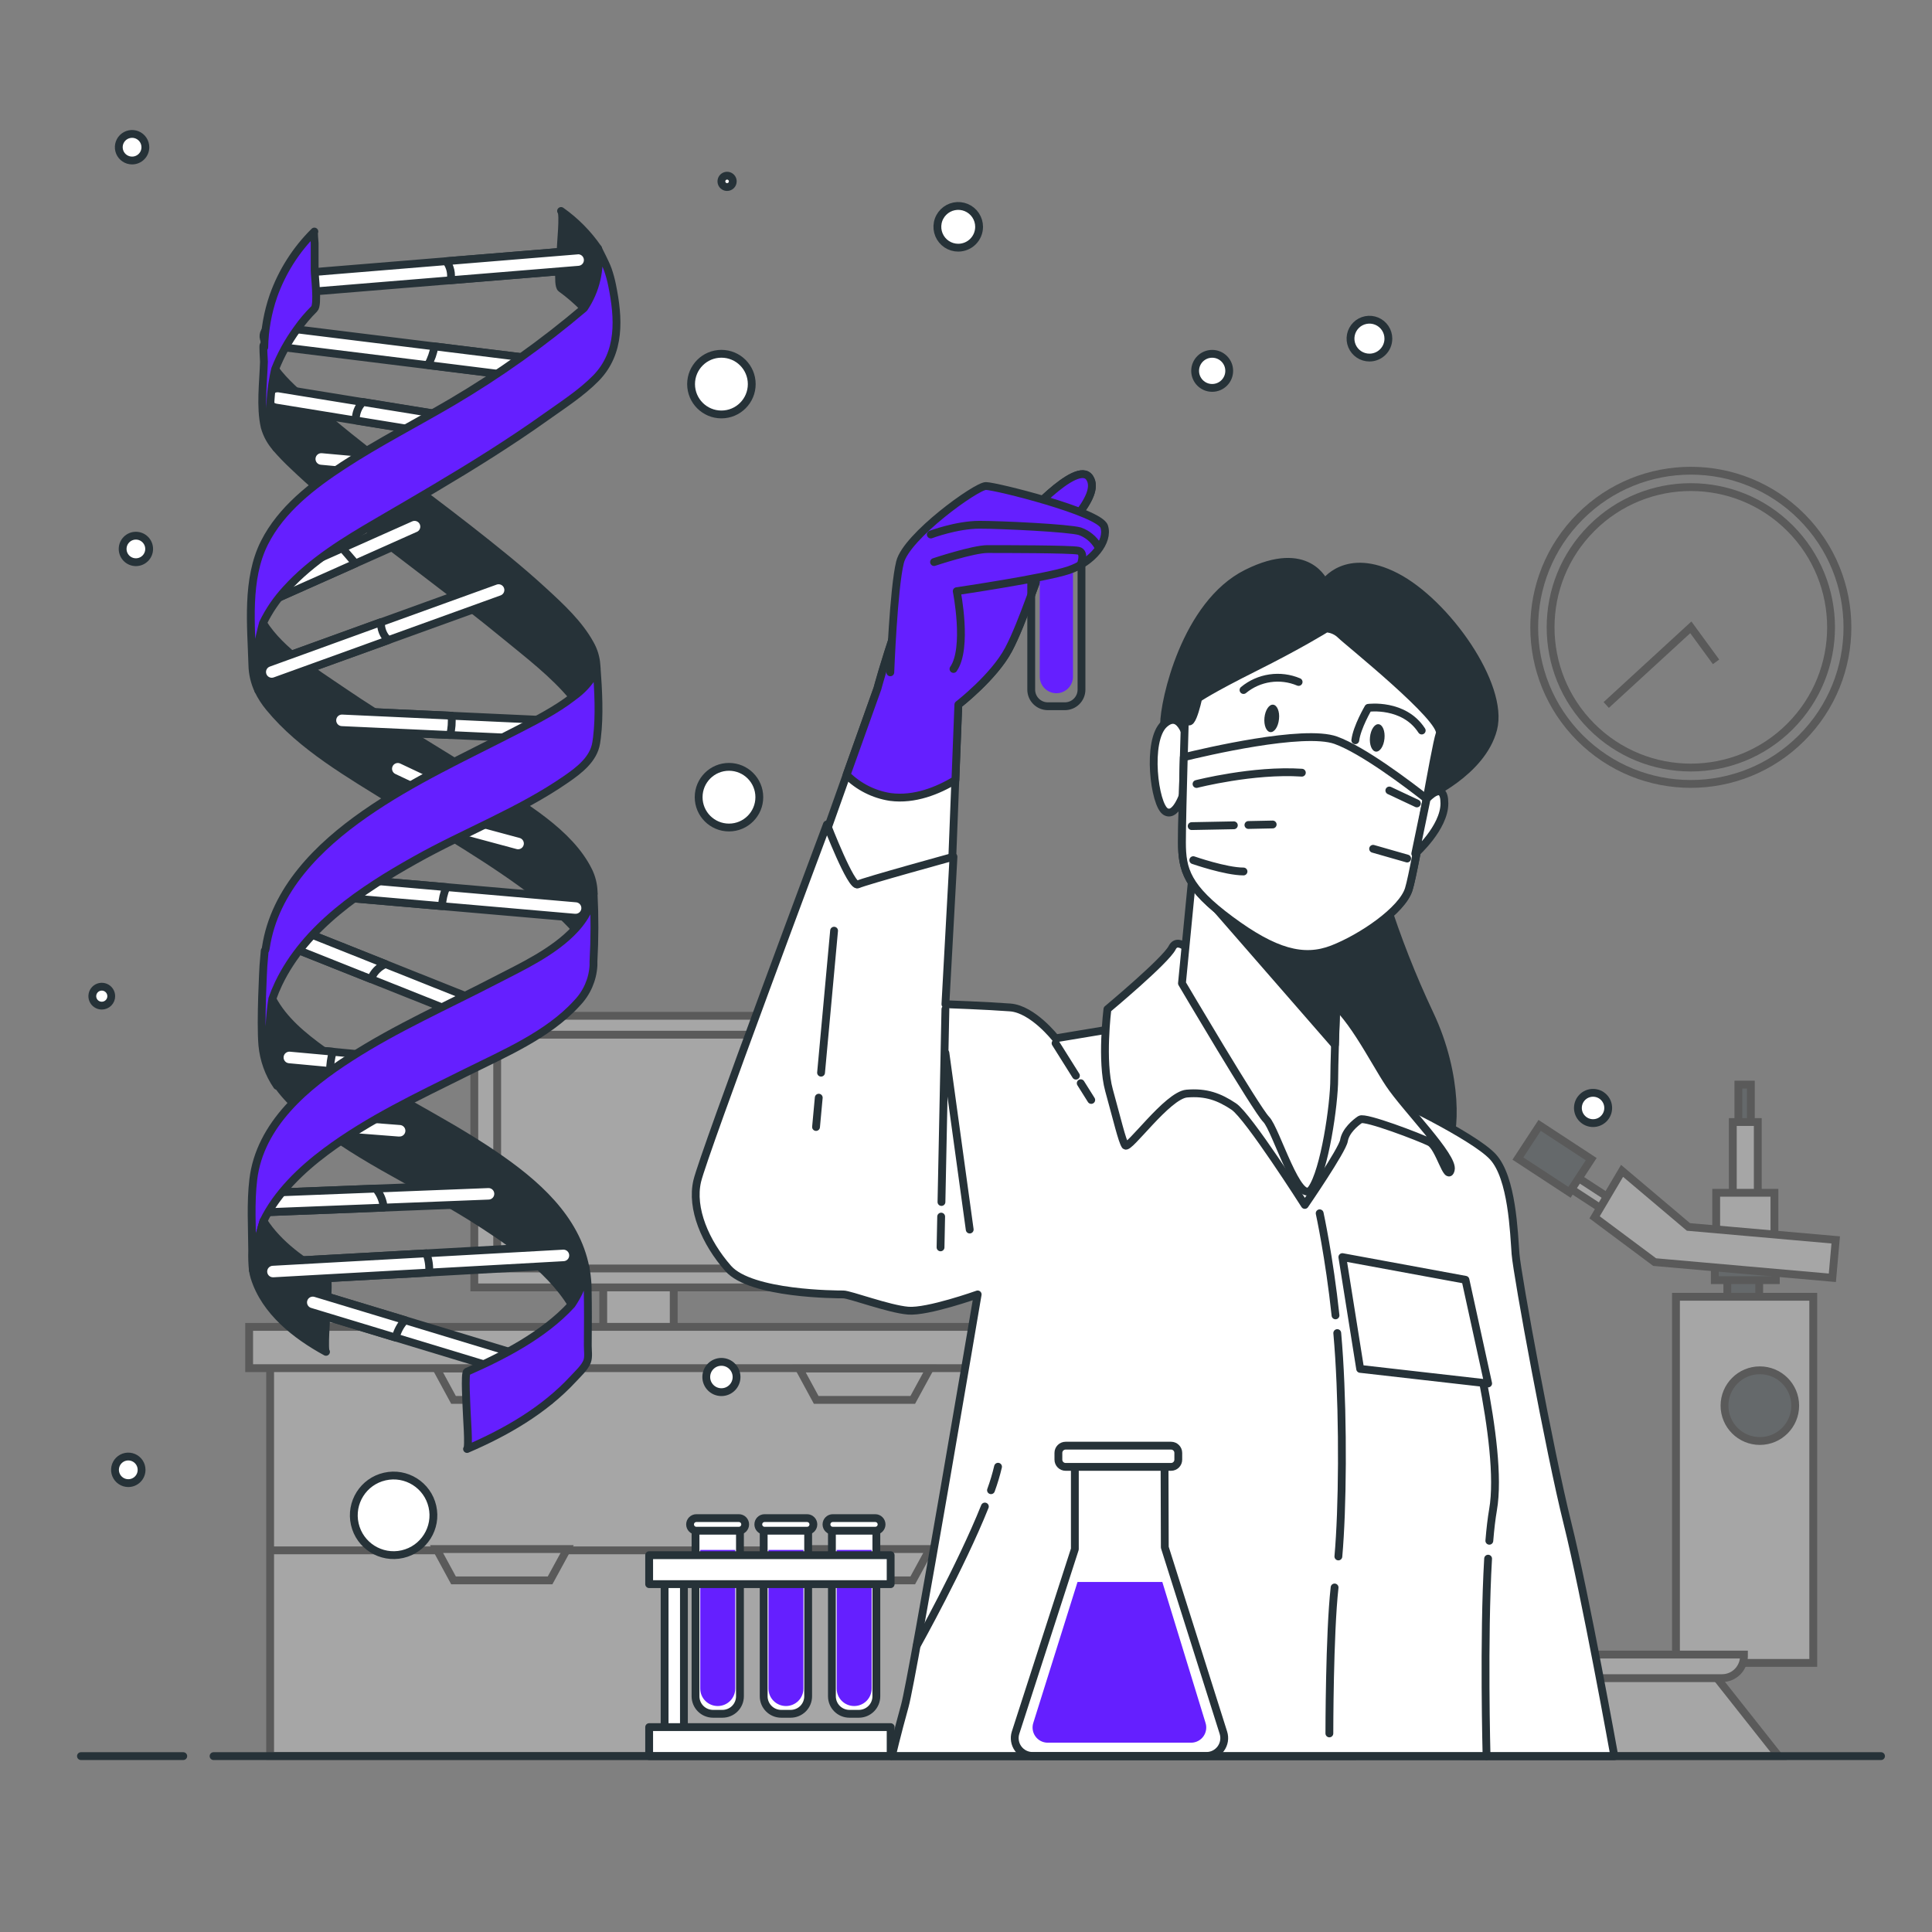 <svg width="247" height="247" viewBox="0 0 247 247" fill="none" xmlns="http://www.w3.org/2000/svg">
<rect x="0" y="0" width="247" height="247" fill="#808080" stroke="none"/>
<g opacity="0.3">
<path d="M230.324 94.359C238.143 86.54 238.143 73.863 230.324 66.044C222.505 58.225 209.828 58.225 202.009 66.044C194.19 73.863 194.19 86.54 202.009 94.359C209.828 102.178 222.505 102.178 230.324 94.359Z" stroke="black" stroke-miterlimit="10"/>
<path d="M228.843 92.878C235.844 85.877 235.844 74.526 228.843 67.525C221.842 60.524 210.491 60.524 203.49 67.525C196.489 74.526 196.489 85.877 203.49 92.878C210.491 99.879 221.842 99.879 228.843 92.878Z" stroke="black" stroke-miterlimit="10"/>
<path d="M219.39 84.613L216.165 80.201L205.351 90.131" stroke="black" stroke-miterlimit="10"/>
</g>
<g opacity="0.3">
<path d="M86.134 143.27H77.123V170.741H86.134V143.27Z" fill="white" stroke="black" stroke-miterlimit="10"/>
<path d="M102.614 129.867H60.639V164.59H102.614V129.867Z" fill="white" stroke="black" stroke-miterlimit="10"/>
<path d="M99.694 132.283H63.563V162.17H99.694V132.283Z" fill="white" stroke="black" stroke-miterlimit="10"/>
<path d="M172.895 169.639H34.535V224.497H172.895V169.639Z" fill="white" stroke="black" stroke-miterlimit="10"/>
<path d="M34.491 198.207H172.278" stroke="black" stroke-miterlimit="10"/>
<path d="M172.89 169.639H129.863V224.497H172.89V169.639Z" fill="white" stroke="black" stroke-miterlimit="10"/>
<path d="M175.573 169.639H31.853V174.915H175.573V169.639Z" fill="white" stroke="black" stroke-miterlimit="10"/>
<path d="M102.174 174.965L104.348 178.971H116.693L118.876 174.965H102.174Z" fill="white" stroke="black" stroke-miterlimit="10"/>
<path d="M102.174 198.039L104.348 202.045H116.693L118.876 198.039H102.174Z" fill="white" stroke="black" stroke-miterlimit="10"/>
<path d="M55.807 174.965L57.981 178.971H70.326L72.509 174.965H55.807Z" fill="white" stroke="black" stroke-miterlimit="10"/>
<path d="M55.807 198.039L57.981 202.045H70.326L72.509 198.039H55.807Z" fill="white" stroke="black" stroke-miterlimit="10"/>
</g>
<g opacity="0.3">
<path d="M220.833 167.209H224.908V162.6H220.833V167.209Z" fill="#263238" stroke="black" stroke-miterlimit="10"/>
<path d="M219.232 163.662H227.033V160.827H219.232V163.662Z" fill="#263238" stroke="black" stroke-miterlimit="10"/>
<path d="M214.268 212.598H231.819V165.791H214.268V212.598Z" fill="white" stroke="black" stroke-miterlimit="10"/>
<path d="M224.992 184.228C227.489 184.228 229.512 182.204 229.512 179.708C229.512 177.211 227.489 175.188 224.992 175.188C222.496 175.188 220.472 177.211 220.472 179.708C220.472 182.204 222.496 184.228 224.992 184.228Z" fill="#263238" stroke="black" stroke-miterlimit="10"/>
<path d="M188.135 224.512L196.182 214.41H219.41L227.398 224.512H188.135Z" fill="white" stroke="black" stroke-miterlimit="10"/>
<path d="M220.161 214.545H188.347C187.605 214.545 186.892 214.25 186.367 213.725C185.842 213.199 185.546 212.487 185.546 211.744V211.532H222.957V211.744C222.957 212.486 222.663 213.198 222.138 213.723C221.614 214.248 220.903 214.544 220.161 214.545Z" fill="white" stroke="black" stroke-miterlimit="10"/>
<path d="M199.729 151.268L206.777 155.861L207.697 154.45L200.649 149.857L199.729 151.268Z" fill="white" stroke="black" stroke-miterlimit="10"/>
<path d="M194.06 148.116L200.653 152.434L203.43 148.193L196.837 143.875L194.06 148.116Z" fill="#263238" stroke="black" stroke-width="1.004" stroke-miterlimit="10"/>
<path d="M222.246 143.809H223.841V138.666H222.246V143.809Z" fill="#263238" stroke="black" stroke-miterlimit="10"/>
<path d="M221.534 153.555H224.726V143.447H221.534V153.555Z" fill="white" stroke="black" stroke-miterlimit="10"/>
<path d="M219.41 158.342H226.855V152.493H219.41V158.342Z" fill="white" stroke="black" stroke-miterlimit="10"/>
<path d="M207.376 149.691L215.858 156.859L234.69 158.519L234.26 163.36L211.541 161.355L203.864 155.629L207.376 149.691Z" fill="white" stroke="black" stroke-miterlimit="10"/>
</g>
<path d="M92.23 52.986C94.371 52.986 96.108 51.25 96.108 49.108C96.108 46.967 94.371 45.23 92.23 45.23C90.088 45.23 88.352 46.967 88.352 49.108C88.352 51.25 90.088 52.986 92.23 52.986Z" fill="white" stroke="#263238" stroke-linecap="round" stroke-linejoin="round"/>
<path d="M125.175 29.003C125.176 28.475 125.02 27.958 124.727 27.519C124.434 27.079 124.018 26.737 123.53 26.534C123.043 26.332 122.506 26.278 121.988 26.381C121.47 26.484 120.994 26.738 120.621 27.111C120.247 27.485 119.993 27.96 119.89 28.479C119.788 28.996 119.841 29.533 120.043 30.021C120.246 30.508 120.589 30.925 121.028 31.218C121.468 31.511 121.984 31.666 122.512 31.665C123.218 31.664 123.894 31.383 124.393 30.884C124.892 30.385 125.173 29.708 125.175 29.003Z" fill="white" stroke="#263238" stroke-linecap="round" stroke-linejoin="round"/>
<path d="M93.682 23.187C93.682 23.044 93.64 22.903 93.56 22.784C93.48 22.664 93.367 22.571 93.234 22.516C93.101 22.461 92.955 22.447 92.814 22.475C92.673 22.503 92.544 22.572 92.442 22.674C92.341 22.775 92.272 22.905 92.244 23.045C92.216 23.186 92.23 23.332 92.285 23.465C92.34 23.598 92.433 23.711 92.552 23.791C92.672 23.871 92.812 23.913 92.956 23.913C93.149 23.913 93.333 23.837 93.469 23.701C93.606 23.564 93.682 23.38 93.682 23.187Z" fill="white" stroke="#263238" stroke-linecap="round" stroke-linejoin="round"/>
<path d="M18.584 18.825C18.585 18.489 18.486 18.16 18.3 17.879C18.114 17.599 17.848 17.381 17.538 17.251C17.227 17.122 16.885 17.088 16.555 17.154C16.224 17.219 15.921 17.381 15.683 17.619C15.445 17.857 15.283 18.16 15.218 18.49C15.153 18.82 15.187 19.162 15.316 19.473C15.445 19.784 15.664 20.049 15.944 20.235C16.224 20.422 16.553 20.521 16.89 20.52C17.339 20.52 17.77 20.341 18.088 20.023C18.406 19.706 18.584 19.275 18.584 18.825Z" fill="white" stroke="#263238" stroke-linecap="round" stroke-linejoin="round"/>
<path d="M17.374 71.875C18.31 71.875 19.068 71.117 19.068 70.181C19.068 69.245 18.31 68.486 17.374 68.486C16.438 68.486 15.68 69.245 15.68 70.181C15.68 71.117 16.438 71.875 17.374 71.875Z" fill="white" stroke="#263238" stroke-linecap="round" stroke-linejoin="round"/>
<path d="M93.198 105.795C95.34 105.795 97.076 104.059 97.076 101.917C97.076 99.775 95.34 98.039 93.198 98.039C91.056 98.039 89.32 99.775 89.32 101.917C89.32 104.059 91.056 105.795 93.198 105.795Z" fill="white" stroke="#263238" stroke-linecap="round" stroke-linejoin="round"/>
<path d="M18.1 187.917C18.101 187.581 18.002 187.251 17.816 186.971C17.63 186.691 17.364 186.472 17.053 186.343C16.743 186.214 16.401 186.18 16.07 186.245C15.74 186.311 15.437 186.473 15.199 186.711C14.961 186.949 14.799 187.252 14.734 187.582C14.668 187.912 14.703 188.254 14.832 188.565C14.961 188.876 15.18 189.141 15.46 189.327C15.74 189.514 16.069 189.613 16.406 189.612C16.855 189.612 17.286 189.433 17.604 189.115C17.922 188.798 18.1 188.367 18.1 187.917Z" fill="white" stroke="#263238" stroke-linecap="round" stroke-linejoin="round"/>
<path d="M51.452 198.692C54.192 198.067 55.907 195.34 55.282 192.6C54.658 189.86 51.93 188.145 49.19 188.77C46.45 189.394 44.736 192.121 45.36 194.861C45.985 197.601 48.712 199.316 51.452 198.692Z" fill="white" stroke="#263238" stroke-linecap="round" stroke-linejoin="round"/>
<path d="M92.23 177.982C93.299 177.982 94.166 177.115 94.166 176.046C94.166 174.976 93.299 174.109 92.23 174.109C91.16 174.109 90.293 174.976 90.293 176.046C90.293 177.115 91.16 177.982 92.23 177.982Z" fill="white" stroke="#263238" stroke-linecap="round" stroke-linejoin="round"/>
<path d="M14.222 127.352C14.221 127.113 14.149 126.879 14.016 126.681C13.882 126.482 13.693 126.328 13.472 126.237C13.251 126.146 13.007 126.123 12.773 126.17C12.538 126.218 12.323 126.333 12.154 126.503C11.986 126.672 11.871 126.888 11.825 127.122C11.778 127.357 11.803 127.6 11.894 127.821C11.986 128.042 12.141 128.231 12.34 128.363C12.539 128.496 12.773 128.567 13.012 128.567C13.171 128.567 13.329 128.536 13.476 128.474C13.623 128.413 13.757 128.324 13.87 128.211C13.982 128.098 14.071 127.964 14.132 127.817C14.192 127.669 14.223 127.511 14.222 127.352Z" fill="white" stroke="#263238" stroke-linecap="round" stroke-linejoin="round"/>
<path d="M177.499 43.294C177.499 42.815 177.357 42.347 177.091 41.949C176.825 41.551 176.447 41.24 176.005 41.057C175.563 40.874 175.076 40.826 174.606 40.92C174.137 41.013 173.705 41.243 173.367 41.582C173.028 41.921 172.798 42.352 172.704 42.821C172.611 43.291 172.659 43.778 172.842 44.22C173.025 44.662 173.336 45.04 173.734 45.306C174.132 45.572 174.6 45.714 175.079 45.714C175.396 45.714 175.711 45.652 176.005 45.53C176.299 45.408 176.565 45.23 176.79 45.005C177.015 44.781 177.193 44.514 177.315 44.22C177.437 43.926 177.499 43.611 177.499 43.294Z" fill="white" stroke="#263238" stroke-linecap="round" stroke-linejoin="round"/>
<path d="M154.973 49.592C156.176 49.592 157.151 48.616 157.151 47.413C157.151 46.21 156.176 45.234 154.973 45.234C153.77 45.234 152.794 46.21 152.794 47.413C152.794 48.616 153.77 49.592 154.973 49.592Z" fill="white" stroke="#263238" stroke-linecap="round" stroke-linejoin="round"/>
<path d="M203.666 143.586C204.736 143.586 205.603 142.719 205.603 141.649C205.603 140.58 204.736 139.713 203.666 139.713C202.597 139.713 201.73 140.58 201.73 141.649C201.73 142.719 202.597 143.586 203.666 143.586Z" fill="white" stroke="#263238" stroke-linecap="round" stroke-linejoin="round"/>
<path d="M105.538 106.654L112.168 88.01C112.168 88.01 115.892 74.134 119.622 69.781C123.352 65.429 130.416 66.882 130.416 66.882C130.416 66.882 137.663 58.597 139.308 61.082C140.953 63.567 135.163 68.334 133.918 70.819C132.674 73.304 130.806 79.533 128.934 83.04C127.062 86.548 122.512 90.085 122.512 90.085L121.687 111.208L106.773 117.013L105.538 106.654Z" fill="white" stroke="#263238" stroke-linecap="round" stroke-linejoin="round"/>
<path d="M130.416 66.882C130.416 66.882 123.372 65.434 119.642 69.781C115.912 74.129 112.187 88.01 112.187 88.01L108.235 99.061C109.749 100.574 111.707 101.566 113.823 101.891C116.925 102.301 119.918 101.066 122.146 99.723L122.522 90.085C122.522 90.085 127.081 86.563 128.944 83.04C130.806 79.518 132.674 73.304 133.914 70.819C135.153 68.334 140.958 63.567 139.303 61.082C137.648 58.597 130.416 66.882 130.416 66.882Z" fill="#651FFF" stroke="#263238" stroke-linecap="round" stroke-linejoin="round"/>
<path d="M131.844 68.748H138.266V88.167C138.266 88.446 138.211 88.722 138.104 88.98C137.997 89.238 137.841 89.472 137.643 89.669C137.446 89.867 137.212 90.023 136.954 90.13C136.697 90.236 136.42 90.291 136.141 90.291H133.963C133.684 90.291 133.408 90.236 133.15 90.13C132.892 90.023 132.658 89.867 132.461 89.669C132.264 89.472 132.107 89.238 132 88.98C131.894 88.722 131.839 88.446 131.839 88.167V68.748H131.844Z" stroke="#263238" stroke-linecap="round" stroke-linejoin="round"/>
<path d="M135.055 88.628C134.776 88.628 134.499 88.573 134.242 88.466C133.984 88.359 133.75 88.203 133.553 88.005C133.355 87.808 133.199 87.574 133.092 87.316C132.985 87.059 132.93 86.782 132.93 86.503V70.853H137.179V86.503C137.179 86.782 137.124 87.059 137.017 87.316C136.91 87.574 136.754 87.808 136.557 88.005C136.359 88.203 136.125 88.359 135.868 88.466C135.61 88.573 135.334 88.628 135.055 88.628Z" fill="#651FFF"/>
<path d="M113.823 85.955C113.823 85.955 114.237 75.186 115.067 71.871C115.897 68.557 124.804 62.135 126.044 62.135C127.284 62.135 140.543 65.45 141.165 67.312C141.788 69.174 139.713 71.871 136.611 72.904C133.508 73.936 122.314 75.581 122.314 75.581C122.314 75.581 123.767 82.833 121.899 85.526" fill="#651FFF"/>
<path d="M113.823 85.955C113.823 85.955 114.237 75.186 115.067 71.871C115.897 68.557 124.804 62.135 126.044 62.135C127.284 62.135 140.543 65.45 141.165 67.312C141.788 69.174 139.713 71.871 136.611 72.904C133.508 73.936 122.314 75.581 122.314 75.581C122.314 75.581 123.767 82.833 121.899 85.526" stroke="#263238" stroke-linecap="round" stroke-linejoin="round"/>
<path d="M138.058 72.475C138.058 72.475 138.888 70.612 137.851 70.405C136.813 70.197 128.114 70.197 126.252 70.197C124.389 70.197 119.415 71.857 119.415 71.857" stroke="#263238" stroke-linecap="round" stroke-linejoin="round"/>
<path d="M140.336 69.782C139.815 68.916 139.01 68.258 138.058 67.92C136.611 67.505 128.114 67.09 125.214 67.09C122.314 67.09 119 68.335 119 68.335" stroke="#263238" stroke-linecap="round" stroke-linejoin="round"/>
<path d="M177 114.938C178.598 119.962 180.529 124.875 182.78 129.644C186.51 137.518 186.095 145.18 184.85 146.84C183.605 148.5 179.258 148.91 179.258 148.91C179.258 148.91 168.281 143.525 166.004 137.928C163.726 132.331 166.829 117.422 170.143 116.192C172.348 115.413 174.663 114.99 177 114.938Z" fill="#263238" stroke="#263238" stroke-linecap="round" stroke-linejoin="round"/>
<path d="M143.65 131.304L134.951 132.751C134.951 132.751 132.051 129.021 129.151 128.799C126.252 128.577 120.867 128.384 120.867 128.384L121.899 109.533C121.899 109.533 110.508 112.66 109.668 113.075C108.828 113.49 105.716 105.408 105.716 105.408C105.716 105.408 89.972 147.457 89.142 150.98C88.312 154.502 90.18 158.849 93.094 162.164C96.009 165.479 106.986 165.488 107.816 165.488C108.645 165.488 113.615 167.356 116.1 167.563C118.585 167.771 124.992 165.488 124.992 165.488C124.992 165.488 116.708 214.394 115.675 218.104C114.643 221.814 114.015 224.526 114.015 224.526H206.393C206.393 224.526 202.663 203.813 200.386 194.699C198.109 185.584 193.964 163.009 193.757 160.316C193.549 157.624 193.342 150.58 190.857 147.887C188.372 145.195 177.415 140.003 176.793 139.8C176.17 139.598 154.622 130.266 154.622 130.266L143.65 131.304Z" fill="white" stroke="#263238" stroke-linecap="round" stroke-linejoin="round"/>
<path d="M120.324 155.539L120.245 159.471" stroke="#263238" stroke-linecap="round" stroke-linejoin="round"/>
<path d="M120.867 129.021L120.363 153.672" stroke="#263238" stroke-linecap="round" stroke-linejoin="round"/>
<path d="M120.867 134.619L123.974 157.195" stroke="#263238" stroke-linecap="round" stroke-linejoin="round"/>
<path d="M104.674 140.334L104.328 144.083" stroke="#263238" stroke-linecap="round" stroke-linejoin="round"/>
<path d="M106.635 118.984L104.97 137.139" stroke="#263238" stroke-linecap="round" stroke-linejoin="round"/>
<path d="M138.167 138.486L139.511 140.625" stroke="#263238" stroke-linecap="round" stroke-linejoin="round"/>
<path d="M134.951 133.375L137.554 137.52" stroke="#263238" stroke-linecap="round" stroke-linejoin="round"/>
<path d="M170.623 202.953C169.956 208.881 169.956 221.612 169.956 221.612" stroke="#263238" stroke-linecap="round" stroke-linejoin="round"/>
<path d="M170.964 170.43C171.052 171.452 171.136 172.495 171.201 173.557C171.729 182.044 171.655 192.823 171.107 198.988" stroke="#263238" stroke-linecap="round" stroke-linejoin="round"/>
<path d="M168.716 155.115C168.716 155.115 169.946 160.727 170.741 168.167" stroke="#263238" stroke-linecap="round" stroke-linejoin="round"/>
<path d="M190.249 199.27C189.647 209.456 190.052 224.513 190.052 224.513" stroke="#263238" stroke-linecap="round" stroke-linejoin="round"/>
<path d="M187.152 166.102C187.152 166.102 192.329 184.745 190.877 193.03C190.689 194.116 190.531 195.46 190.407 196.982" stroke="#263238" stroke-linecap="round" stroke-linejoin="round"/>
<path d="M126.696 190.519C127.055 189.537 127.355 188.534 127.595 187.516" stroke="#263238" stroke-linecap="round" stroke-linejoin="round"/>
<path d="M117.226 210.335C117.226 210.335 122.843 200.277 125.911 192.605" stroke="#263238" stroke-linecap="round" stroke-linejoin="round"/>
<path d="M152.972 122.398C152.972 122.398 150.695 119.498 149.865 121.153C149.035 122.808 141.58 129.022 141.58 129.022C141.58 129.022 140.75 135.652 141.788 139.396C142.825 143.141 143.443 145.818 143.858 146.441C144.273 147.063 149.242 140.019 151.727 139.811C154.212 139.604 155.872 140.226 157.734 141.466C159.597 142.706 166.814 154.048 166.814 154.048C166.814 154.048 171.616 147.058 171.823 145.818C172.031 144.578 173.271 143.541 173.893 143.126C174.515 142.711 181.555 145.403 182.785 146.026C184.015 146.648 185.062 151.203 185.477 149.548C185.892 147.893 179.678 141.674 177.608 138.566C175.538 135.459 172.431 129.037 169.323 127.382C166.216 125.727 152.972 122.398 152.972 122.398Z" fill="white" stroke="#263238" stroke-linecap="round" stroke-linejoin="round"/>
<path d="M152.557 110.799L151.11 125.713C151.11 125.713 160.634 141.866 161.879 143.111C163.124 144.356 166.024 154.296 167.678 152.003C169.333 149.711 170.578 141.229 170.578 137.914C170.578 134.6 171.201 119.068 171.201 119.068C171.201 119.068 162.309 118.238 159.187 116.376C156.064 114.514 152.557 110.799 152.557 110.799Z" fill="white" stroke="#263238" stroke-linecap="round" stroke-linejoin="round"/>
<path d="M152.557 110.799L152.384 112.597L170.662 133.577C170.835 127.812 171.186 119.083 171.186 119.083C171.186 119.083 162.294 118.253 159.172 116.391C156.05 114.529 152.557 110.799 152.557 110.799Z" fill="#263238" stroke="#263238" stroke-linecap="round" stroke-linejoin="round"/>
<path d="M171.616 160.717L173.893 175.008L190.254 176.871L187.354 163.617L171.616 160.717Z" fill="white" stroke="#263238" stroke-linecap="round" stroke-linejoin="round"/>
<path d="M169.338 74.549C169.338 74.549 167.263 69.372 159.394 73.305C151.525 77.237 148.827 89.671 148.827 92.571C148.827 95.47 147.795 98.8 149.682 98.8C151.569 98.8 153.827 93.41 155.274 91.341C156.721 89.271 168.326 83.886 170.81 84.094C173.295 84.301 181.995 95.278 181.995 95.278L182.202 101.907C182.202 101.907 189.454 98.8 190.901 93.208C192.349 87.616 184.894 77.049 178.472 73.734C172.05 70.42 169.338 74.549 169.338 74.549Z" fill="#263238" stroke="#263238" stroke-linecap="round" stroke-linejoin="round"/>
<path d="M151.935 95.055C151.935 95.055 151.11 90.496 148.827 92.585C146.545 94.675 147.587 102.959 149.035 103.769C150.482 104.579 151.505 100.87 151.505 100.87L151.935 95.055Z" fill="white" stroke="#263238" stroke-linecap="round" stroke-linejoin="round"/>
<path d="M151.525 90.494C151.525 90.494 151.11 104.168 151.11 107.691C151.11 111.213 151.727 113.49 157.324 117.63C162.921 121.77 166.641 122.812 170.371 121.36C174.1 119.907 179.263 116.39 180.107 113.698C180.952 111.005 183.422 95.677 184.059 93.809C184.697 91.942 172.238 82.003 171.418 81.178C170.918 80.682 170.254 80.387 169.551 80.348C169.551 80.348 166.241 82.418 160.441 85.317C154.642 88.217 153.189 89.269 153.189 89.269C153.189 89.269 151.935 95.054 151.525 90.494Z" fill="white" stroke="#263238" stroke-linecap="round" stroke-linejoin="round"/>
<path d="M163.514 91.938C163.415 92.926 162.921 93.647 162.407 93.598C161.894 93.548 161.558 92.718 161.657 91.75C161.755 90.782 162.249 90.041 162.763 90.09C163.277 90.14 163.628 90.969 163.514 91.938Z" fill="#263238"/>
<path d="M177 94.431C176.901 95.419 176.407 96.141 175.899 96.091C175.39 96.042 175.049 95.212 175.148 94.244C175.246 93.275 175.736 92.534 176.249 92.589C176.763 92.643 177.099 93.463 177 94.431Z" fill="#263238"/>
<path d="M158.979 88.218C159.946 87.418 161.115 86.899 162.357 86.717C163.599 86.535 164.867 86.697 166.024 87.186" stroke="#263238" stroke-linecap="round" stroke-linejoin="round"/>
<path d="M181.762 93.395C179.485 89.877 174.93 90.495 174.93 90.495C174.93 90.495 173.478 92.965 173.271 94.639" stroke="#263238" stroke-linecap="round" stroke-linejoin="round"/>
<path d="M170.786 94.64C166.685 93.158 153.866 96.186 151.342 96.809C151.228 100.889 151.11 105.78 151.11 107.677C151.11 111.194 151.727 113.476 157.324 117.616C162.921 121.756 166.641 122.798 170.371 121.346C174.1 119.893 179.263 116.376 180.107 113.684C180.562 112.202 181.52 106.906 182.39 102.124C179.91 100.183 174.263 95.905 170.786 94.64Z" fill="white" stroke="#263238" stroke-linecap="round" stroke-linejoin="round"/>
<path d="M152.972 100.232C152.972 100.232 160.224 98.37 166.438 98.785" stroke="#263238" stroke-linecap="round" stroke-linejoin="round"/>
<path d="M159.606 105.472L162.709 105.408" stroke="#263238" stroke-linecap="round" stroke-linejoin="round"/>
<path d="M152.35 105.615L157.744 105.512" stroke="#263238" stroke-linecap="round" stroke-linejoin="round"/>
<path d="M179.9 109.761L175.548 108.516" stroke="#263238" stroke-linecap="round" stroke-linejoin="round"/>
<path d="M177.623 101.062L181.145 102.717" stroke="#263238" stroke-linecap="round" stroke-linejoin="round"/>
<path d="M152.557 109.969C152.557 109.969 156.702 111.416 158.979 111.416" stroke="#263238" stroke-linecap="round" stroke-linejoin="round"/>
<path d="M182.39 102.139C182.39 102.139 184.662 99.609 184.662 102.717C184.662 105.824 180.937 109.139 180.937 109.139L182.39 102.139Z" fill="white" stroke="#263238" stroke-linecap="round" stroke-linejoin="round"/>
<path d="M63.232 131.374C63.075 131.373 62.919 131.343 62.773 131.285L36.907 120.98C36.602 120.859 36.358 120.622 36.228 120.321C36.099 120.02 36.094 119.679 36.215 119.375C36.336 119.07 36.574 118.826 36.875 118.697C37.176 118.567 37.516 118.562 37.821 118.683L63.681 128.993C63.947 129.1 64.168 129.296 64.305 129.547C64.442 129.798 64.488 130.089 64.434 130.371C64.381 130.652 64.231 130.906 64.011 131.089C63.791 131.272 63.514 131.373 63.227 131.374H63.232Z" fill="white" stroke="#263238" stroke-linecap="round" stroke-linejoin="round"/>
<path d="M37.821 118.683C37.516 118.562 37.176 118.567 36.875 118.697C36.574 118.826 36.336 119.07 36.215 119.375C36.094 119.679 36.099 120.02 36.228 120.321C36.358 120.622 36.602 120.859 36.907 120.98L47.424 125.169C47.59 124.742 47.841 124.351 48.161 124.022C48.481 123.693 48.863 123.431 49.286 123.253L37.821 118.683Z" fill="white" stroke="#263238" stroke-linecap="round" stroke-linejoin="round"/>
<path d="M74.668 39.397C76.178 37.154 76.813 34.434 76.451 31.755C75.173 29.893 73.574 28.274 71.729 26.973C72.109 27.249 71.679 31.325 71.679 31.913C71.679 32.594 71.185 36.438 71.729 36.853C72.781 37.614 73.764 38.465 74.668 39.397Z" fill="#263238" stroke="#263238" stroke-linecap="round" stroke-linejoin="round"/>
<path d="M75.236 111.353C72.826 106.438 66.838 103.034 62.452 100.169C56.217 96.103 49.731 92.428 43.586 88.229C40.404 86.055 35.894 83.289 33.622 79.658C33.622 79.658 32.243 84.455 32.752 86.994C32.836 87.414 32.93 87.844 33.024 88.259C33.405 89.049 33.883 89.789 34.447 90.462C38.567 95.481 44.722 98.974 50.151 102.367C56.425 106.285 62.926 109.955 68.79 114.48C70.511 115.743 72.1 117.176 73.532 118.758C74.272 117.971 74.881 117.071 75.335 116.091C75.519 115.62 75.669 115.136 75.784 114.643C75.824 114.515 75.859 114.411 75.893 114.327C75.928 114.243 75.893 114.07 75.893 113.947C75.855 113.046 75.632 112.163 75.236 111.353Z" fill="#263238" stroke="#263238" stroke-linecap="round" stroke-linejoin="round"/>
<path d="M73.537 117.32H73.428L43.255 114.697C43.093 114.683 42.935 114.638 42.79 114.563C42.646 114.488 42.517 114.385 42.413 114.26C42.308 114.136 42.228 113.992 42.179 113.837C42.13 113.682 42.112 113.518 42.126 113.356C42.14 113.194 42.186 113.036 42.261 112.891C42.336 112.747 42.438 112.619 42.563 112.514C42.687 112.409 42.831 112.33 42.986 112.281C43.142 112.231 43.305 112.213 43.467 112.227L73.641 114.855C73.968 114.869 74.277 115.012 74.499 115.254C74.721 115.495 74.838 115.815 74.824 116.142C74.81 116.47 74.667 116.778 74.425 117C74.184 117.222 73.864 117.339 73.537 117.325V117.32Z" fill="white" stroke="#263238" stroke-linecap="round" stroke-linejoin="round"/>
<path d="M43.472 112.227C43.145 112.199 42.819 112.302 42.568 112.514C42.316 112.726 42.159 113.028 42.131 113.356C42.103 113.684 42.206 114.009 42.417 114.26C42.629 114.512 42.932 114.669 43.26 114.697L56.509 115.848C56.545 115.01 56.736 114.186 57.072 113.418L43.472 112.227Z" fill="white" stroke="#263238" stroke-linecap="round" stroke-linejoin="round"/>
<path d="M66.226 109.075C66.117 109.074 66.009 109.059 65.905 109.03L56.158 106.407C55.842 106.322 55.572 106.114 55.408 105.831C55.245 105.547 55.201 105.209 55.286 104.893C55.371 104.576 55.578 104.307 55.862 104.143C56.146 103.98 56.484 103.936 56.8 104.021L66.547 106.644C66.839 106.72 67.093 106.899 67.261 107.149C67.43 107.4 67.501 107.703 67.461 108.001C67.422 108.3 67.274 108.574 67.047 108.772C66.819 108.97 66.527 109.077 66.226 109.075Z" fill="white" stroke="#263238" stroke-linecap="round" stroke-linejoin="round"/>
<path d="M57.605 102.703C57.423 102.703 57.242 102.663 57.077 102.585L50.329 99.399C50.033 99.258 49.804 99.006 49.694 98.698C49.584 98.389 49.601 98.05 49.741 97.754C49.881 97.457 50.133 97.229 50.442 97.119C50.75 97.009 51.09 97.025 51.386 97.166L58.134 100.352C58.388 100.472 58.593 100.675 58.716 100.927C58.839 101.179 58.872 101.466 58.811 101.739C58.749 102.013 58.596 102.258 58.377 102.433C58.158 102.608 57.886 102.704 57.605 102.703Z" fill="white" stroke="#263238" stroke-linecap="round" stroke-linejoin="round"/>
<path d="M73.082 166.779C73.082 166.779 74.846 164.28 74.846 162.15C74.844 162.124 74.844 162.098 74.846 162.071C73.611 155.724 68.513 151.268 63.178 147.637C56.108 142.825 48.214 139.323 41.279 134.299C38.809 132.52 36.245 130.436 34.807 127.699C34.758 127.615 34.713 127.526 34.669 127.437C34.408 126.871 34.189 126.286 34.012 125.688C33.918 125.397 33.933 125.071 33.844 124.784C33.8 124.656 33.765 125.278 33.735 126.212C33.706 127.146 33.696 128.302 33.691 129.403C33.632 131.379 33.553 133.395 33.943 135.272C34.506 137.984 36.472 140.187 38.492 141.976C44.87 147.622 53.036 151.095 60.228 155.57C64.551 158.297 70.148 161.968 73.082 166.779Z" fill="#263238" stroke="#263238" stroke-linecap="round" stroke-linejoin="round"/>
<path d="M51.045 145.804H50.951L43.64 145.235C43.478 145.223 43.32 145.178 43.175 145.105C43.03 145.031 42.901 144.929 42.795 144.806C42.581 144.556 42.476 144.232 42.501 143.904C42.527 143.577 42.681 143.273 42.931 143.059C43.181 142.846 43.505 142.74 43.833 142.765L51.139 143.329C51.301 143.335 51.46 143.373 51.608 143.441C51.755 143.508 51.888 143.605 51.998 143.724C52.109 143.843 52.194 143.982 52.251 144.134C52.307 144.287 52.333 144.448 52.327 144.611C52.321 144.773 52.283 144.932 52.215 145.08C52.147 145.227 52.051 145.36 51.932 145.47C51.813 145.58 51.673 145.666 51.521 145.723C51.369 145.779 51.207 145.805 51.045 145.799V145.804Z" fill="white" stroke="#263238" stroke-linecap="round" stroke-linejoin="round"/>
<path d="M47.113 137.371H46.994L36.877 136.432C36.55 136.402 36.247 136.243 36.037 135.99C35.827 135.737 35.726 135.411 35.756 135.084C35.786 134.756 35.945 134.454 36.198 134.244C36.451 134.033 36.777 133.932 37.104 133.962L47.221 134.901C47.549 134.915 47.857 135.059 48.079 135.301C48.3 135.543 48.416 135.863 48.402 136.19C48.388 136.518 48.244 136.826 48.002 137.048C47.76 137.269 47.44 137.385 47.113 137.371Z" fill="white" stroke="#263238" stroke-linecap="round" stroke-linejoin="round"/>
<path d="M76.249 84.997C76.184 84.07 75.912 83.168 75.454 82.359C74.031 79.751 71.684 77.592 69.526 75.606C66.453 72.776 63.183 70.172 59.893 67.594C53.159 62.328 46.135 57.378 39.722 51.717C38.181 50.388 36.423 48.906 35.158 47.182C35.158 47.182 33.765 52.616 35.118 56.686C35.188 56.889 35.247 57.081 35.301 57.274C35.983 58.059 36.705 58.808 37.465 59.517C39.838 61.784 42.326 63.927 44.919 65.939C51.47 71.146 58.257 76.041 64.724 81.357C67.53 83.668 70.8 86.153 73.25 89.122C73.329 89.068 73.403 89.009 73.478 88.949C74.285 88.358 74.991 87.639 75.567 86.82C75.767 86.473 75.944 86.114 76.096 85.743C76.148 85.628 76.209 85.518 76.278 85.412L76.249 84.997Z" fill="#263238" stroke="#263238" stroke-linecap="round" stroke-linejoin="round"/>
<path d="M33.992 77.025C33.711 77.023 33.439 76.924 33.221 76.745C33.003 76.567 32.853 76.319 32.796 76.043C32.738 75.768 32.776 75.481 32.904 75.23C33.032 74.979 33.241 74.78 33.498 74.664L52.428 66.232C52.578 66.153 52.743 66.107 52.912 66.095C53.081 66.083 53.25 66.106 53.41 66.162C53.569 66.218 53.716 66.307 53.84 66.422C53.964 66.537 54.062 66.677 54.13 66.832C54.198 66.987 54.233 67.154 54.234 67.323C54.234 67.493 54.2 67.66 54.133 67.816C54.066 67.971 53.968 68.111 53.845 68.227C53.721 68.343 53.575 68.432 53.416 68.489L34.496 76.922C34.337 76.989 34.165 77.025 33.992 77.025Z" fill="white" stroke="#263238" stroke-linecap="round" stroke-linejoin="round"/>
<path d="M43.768 70.084L33.488 74.663C33.231 74.779 33.022 74.978 32.894 75.229C32.766 75.48 32.728 75.767 32.786 76.043C32.843 76.318 32.994 76.566 33.211 76.744C33.429 76.923 33.701 77.022 33.982 77.025C34.152 77.022 34.32 76.987 34.476 76.921L45.448 72.035L43.768 70.084Z" fill="white" stroke="#263238" stroke-linecap="round" stroke-linejoin="round"/>
<path d="M72.223 94.642H72.163L43.679 93.333C43.352 93.318 43.044 93.173 42.823 92.931C42.602 92.689 42.486 92.368 42.501 92.041C42.516 91.713 42.661 91.405 42.903 91.184C43.145 90.963 43.466 90.848 43.793 90.863L72.277 92.177C72.605 92.184 72.916 92.321 73.142 92.558C73.369 92.794 73.492 93.111 73.485 93.439C73.478 93.766 73.341 94.078 73.104 94.304C72.867 94.531 72.55 94.654 72.223 94.647V94.642Z" fill="white" stroke="#263238" stroke-linecap="round" stroke-linejoin="round"/>
<path d="M42.484 92.037C42.476 92.2 42.5 92.362 42.555 92.515C42.61 92.668 42.694 92.808 42.803 92.928C42.913 93.049 43.044 93.146 43.191 93.215C43.338 93.284 43.498 93.324 43.66 93.332L57.546 93.969C57.74 93.161 57.802 92.327 57.729 91.499L43.773 90.857C43.611 90.849 43.449 90.874 43.296 90.93C43.144 90.985 43.004 91.07 42.884 91.18C42.764 91.289 42.667 91.421 42.599 91.569C42.53 91.716 42.491 91.875 42.484 92.037Z" fill="white" stroke="#263238" stroke-linecap="round" stroke-linejoin="round"/>
<path d="M76.278 85.393C76.209 85.498 76.148 85.609 76.096 85.724C75.944 86.094 75.767 86.454 75.567 86.8C74.991 87.619 74.285 88.338 73.478 88.93C73.403 88.989 73.329 89.048 73.25 89.103C71.072 90.792 68.552 92.067 66.112 93.326C59.517 96.73 52.725 99.817 46.619 104.081C40.74 108.186 35.109 113.728 33.992 121.133C33.879 121.899 33.844 121.133 33.809 121.919L33.676 123.5C33.676 123.5 33.276 130.559 33.543 133.622C33.714 135.483 34.357 137.27 35.41 138.814C35.41 138.814 35.143 137.88 34.61 135.084C34.076 132.288 34.812 127.704 34.812 127.704C35.044 127.041 35.311 126.391 35.612 125.757C39.071 118.52 46.317 113.738 53.08 109.949C59.404 106.388 66.418 103.75 72.386 99.615C74.026 98.484 75.888 97.071 76.224 94.976C76.259 94.759 76.288 94.537 76.318 94.314C76.669 91.479 76.491 88.213 76.278 85.393Z" fill="#651FFF" stroke="#263238" stroke-linecap="round" stroke-linejoin="round"/>
<path d="M33.804 154.988C33.477 154.994 33.16 154.871 32.924 154.644C32.688 154.417 32.551 154.105 32.545 153.778C32.538 153.45 32.662 153.133 32.889 152.897C33.116 152.661 33.428 152.524 33.755 152.518L62.407 151.392C62.569 151.385 62.731 151.411 62.883 151.467C63.036 151.523 63.175 151.608 63.295 151.718C63.414 151.829 63.511 151.961 63.578 152.108C63.647 152.256 63.685 152.415 63.691 152.577C63.698 152.739 63.672 152.901 63.616 153.054C63.56 153.206 63.475 153.346 63.365 153.465C63.255 153.584 63.122 153.681 62.975 153.749C62.827 153.817 62.668 153.855 62.506 153.862L33.854 154.988H33.804Z" fill="white" stroke="#263238" stroke-linecap="round" stroke-linejoin="round"/>
<path d="M48.037 151.959L33.755 152.517C33.428 152.524 33.116 152.66 32.889 152.896C32.662 153.133 32.538 153.449 32.545 153.777C32.551 154.104 32.688 154.416 32.924 154.643C33.16 154.87 33.477 154.994 33.804 154.987H33.854L49.054 154.389C48.975 153.493 48.619 152.644 48.037 151.959Z" fill="white" stroke="#263238" stroke-linecap="round" stroke-linejoin="round"/>
<path d="M75.893 114.303C75.859 114.387 75.824 114.49 75.784 114.619C75.669 115.111 75.519 115.595 75.335 116.066C74.883 117.055 74.274 117.964 73.532 118.759C70.854 121.693 66.562 123.664 63.36 125.324C57.141 128.555 50.699 131.395 44.786 135.204C39.179 138.8 33.221 143.745 32.382 150.799C32.026 153.763 32.224 156.895 32.243 159.889C32.216 160.722 32.244 161.555 32.327 162.384C32.603 160.257 33.056 158.157 33.681 156.105C35.415 152.524 38.557 149.53 41.664 147.213C47.167 143.108 53.456 140.164 59.576 137.116C64.408 134.71 70.069 132.324 73.764 128.248C75.021 126.951 75.77 125.245 75.874 123.442C75.874 123.264 75.874 123.091 75.874 122.913C76.033 120.045 76.04 117.171 75.893 114.303Z" fill="#651FFF" stroke="#263238" stroke-linecap="round" stroke-linejoin="round"/>
<path d="M32.54 163.321C33.903 167.673 37.84 170.731 41.679 172.83C41.387 172.672 41.728 168.384 41.728 167.89C41.728 167.396 42.148 163.207 41.679 162.95C38.868 161.424 35.568 159.097 33.681 156.104C33.057 158.149 32.604 160.242 32.327 162.363C32.37 162.688 32.441 163.008 32.54 163.321Z" fill="#263238" stroke="#263238" stroke-linecap="round" stroke-linejoin="round"/>
<path d="M40.953 59.913L46.268 60.407C46.277 59.571 46.396 58.741 46.624 57.937L41.19 57.443C41.028 57.428 40.864 57.445 40.709 57.493C40.553 57.541 40.408 57.62 40.283 57.724C40.158 57.828 40.054 57.956 39.979 58.1C39.903 58.244 39.856 58.402 39.841 58.564C39.826 58.726 39.843 58.89 39.892 59.045C39.94 59.201 40.018 59.345 40.123 59.471C40.227 59.596 40.354 59.699 40.498 59.775C40.643 59.851 40.8 59.898 40.962 59.913H40.953Z" fill="white" stroke="#263238" stroke-linecap="round" stroke-linejoin="round"/>
<path d="M72.786 48.906H72.618L34.778 44.223C34.615 44.203 34.459 44.152 34.316 44.072C34.174 43.991 34.049 43.884 33.949 43.755C33.848 43.626 33.773 43.479 33.73 43.322C33.686 43.164 33.673 43 33.693 42.838C33.713 42.675 33.765 42.519 33.845 42.377C33.925 42.234 34.033 42.109 34.161 42.008C34.29 41.908 34.437 41.833 34.595 41.79C34.752 41.746 34.917 41.733 35.079 41.753L72.934 46.436C73.096 46.446 73.255 46.488 73.401 46.559C73.547 46.63 73.678 46.729 73.786 46.85C73.894 46.972 73.976 47.114 74.029 47.267C74.082 47.421 74.105 47.583 74.095 47.745C74.085 47.908 74.044 48.066 73.973 48.212C73.902 48.359 73.802 48.489 73.681 48.597C73.559 48.705 73.418 48.788 73.264 48.841C73.111 48.894 72.948 48.916 72.786 48.906Z" fill="white" stroke="#263238" stroke-linecap="round" stroke-linejoin="round"/>
<path d="M72.934 46.437L55.555 44.283C55.405 45.118 55.123 45.923 54.72 46.669L72.618 48.907H72.771C72.933 48.917 73.096 48.895 73.249 48.841C73.403 48.788 73.545 48.706 73.666 48.598C73.788 48.49 73.887 48.359 73.958 48.213C74.029 48.067 74.07 47.908 74.08 47.746C74.09 47.584 74.068 47.422 74.015 47.268C73.962 47.114 73.879 46.973 73.771 46.851C73.663 46.73 73.532 46.63 73.386 46.559C73.24 46.488 73.082 46.447 72.919 46.437H72.934Z" fill="white" stroke="#263238" stroke-linecap="round" stroke-linejoin="round"/>
<path d="M37.361 37.484C37.034 37.498 36.714 37.38 36.474 37.158C36.233 36.935 36.09 36.626 36.077 36.299C36.064 35.971 36.181 35.652 36.404 35.411C36.626 35.17 36.935 35.028 37.262 35.014L73.818 32.016C74.146 31.989 74.471 32.093 74.721 32.306C74.972 32.519 75.128 32.822 75.155 33.15C75.181 33.477 75.077 33.802 74.865 34.053C74.652 34.303 74.349 34.459 74.021 34.486L37.465 37.484H37.361Z" fill="white" stroke="#263238" stroke-linecap="round" stroke-linejoin="round"/>
<path d="M73.808 32.022L57.052 33.395C57.307 33.74 57.488 34.134 57.584 34.552C57.68 34.97 57.689 35.404 57.61 35.826L74.011 34.482C74.173 34.469 74.331 34.423 74.476 34.349C74.621 34.275 74.749 34.173 74.855 34.049C74.96 33.925 75.04 33.781 75.09 33.626C75.139 33.471 75.158 33.308 75.145 33.146C75.132 32.983 75.086 32.825 75.012 32.681C74.938 32.536 74.836 32.407 74.712 32.302C74.587 32.197 74.444 32.117 74.289 32.067C74.134 32.017 73.971 31.999 73.808 32.012V32.022Z" fill="white" stroke="#263238" stroke-linecap="round" stroke-linejoin="round"/>
<path d="M58.544 55.851C58.477 55.858 58.409 55.858 58.341 55.851L35.291 52.107C34.968 52.054 34.678 51.875 34.486 51.609C34.295 51.344 34.216 51.013 34.269 50.689C34.321 50.365 34.5 50.076 34.766 49.884C35.032 49.692 35.363 49.614 35.687 49.666L58.742 53.416C59.069 53.442 59.373 53.597 59.586 53.847C59.799 54.097 59.904 54.422 59.878 54.75C59.852 55.077 59.696 55.381 59.446 55.594C59.196 55.807 58.871 55.912 58.544 55.886V55.851Z" fill="white" stroke="#263238" stroke-linecap="round" stroke-linejoin="round"/>
<path d="M58.742 53.396L46.392 51.391C46.09 51.702 45.854 52.071 45.698 52.476C45.543 52.881 45.471 53.313 45.487 53.747L58.331 55.832C58.399 55.839 58.467 55.839 58.534 55.832C58.862 55.858 59.186 55.753 59.436 55.54C59.686 55.327 59.842 55.023 59.868 54.696C59.894 54.368 59.789 54.043 59.576 53.793C59.363 53.543 59.059 53.388 58.732 53.362L58.742 53.396Z" fill="white" stroke="#263238" stroke-linecap="round" stroke-linejoin="round"/>
<path d="M37.984 42.075C38.636 41.147 39.37 40.279 40.177 39.482C40.706 38.988 40.226 35.302 40.226 34.542C40.226 33.376 40.226 32.215 40.226 31.049C40.226 30.827 40.073 29.715 40.192 29.602C37.848 31.917 36.058 34.732 34.955 37.837C34.225 39.952 33.83 42.169 33.785 44.407C33.641 43.71 33.632 44.323 33.745 46.249C33.661 48.937 33.251 52.005 33.839 54.583C34.116 55.584 34.624 56.506 35.321 57.275C35.267 57.083 35.207 56.89 35.138 56.688C33.785 52.622 35.178 47.183 35.178 47.183C35.895 45.369 36.837 43.653 37.984 42.075Z" fill="#651FFF" stroke="#263238" stroke-linecap="round" stroke-linejoin="round"/>
<path d="M34.743 87.147C34.453 87.147 34.172 87.044 33.95 86.857C33.727 86.671 33.578 86.411 33.528 86.125C33.478 85.839 33.53 85.545 33.675 85.294C33.821 85.042 34.05 84.85 34.323 84.751L63.37 74.254C63.674 74.157 64.003 74.181 64.289 74.321C64.575 74.461 64.796 74.706 64.905 75.005C65.015 75.304 65.005 75.634 64.877 75.925C64.749 76.217 64.514 76.448 64.22 76.571L35.173 87.063C35.035 87.116 34.89 87.144 34.743 87.147Z" fill="white" stroke="#263238" stroke-linecap="round" stroke-linejoin="round"/>
<path d="M48.713 79.535L34.323 84.752C34.05 84.851 33.821 85.043 33.675 85.294C33.53 85.545 33.478 85.84 33.528 86.126C33.578 86.412 33.727 86.671 33.95 86.858C34.172 87.045 34.453 87.147 34.743 87.148C34.886 87.147 35.028 87.122 35.163 87.074L49.642 81.842C49.327 81.55 49.08 81.192 48.919 80.793C48.759 80.394 48.688 79.964 48.713 79.535Z" fill="white" stroke="#263238" stroke-linecap="round" stroke-linejoin="round"/>
<path d="M69.037 176.541C68.914 176.54 68.793 176.522 68.676 176.487L39.629 167.679C39.315 167.584 39.052 167.368 38.897 167.079C38.742 166.79 38.709 166.452 38.804 166.138C38.899 165.824 39.114 165.561 39.404 165.406C39.693 165.251 40.031 165.218 40.345 165.313L69.392 174.121C69.678 174.204 69.925 174.388 70.086 174.639C70.247 174.89 70.312 175.191 70.268 175.486C70.225 175.781 70.076 176.05 69.85 176.244C69.624 176.438 69.335 176.544 69.037 176.541Z" fill="white" stroke="#263238" stroke-linecap="round" stroke-linejoin="round"/>
<path d="M51.781 168.781L40.345 165.323C40.031 165.228 39.693 165.261 39.404 165.416C39.114 165.571 38.899 165.834 38.804 166.148C38.709 166.461 38.742 166.8 38.897 167.089C39.052 167.378 39.315 167.594 39.629 167.689L50.586 171.009C50.792 170.178 51.203 169.412 51.781 168.781Z" fill="white" stroke="#263238" stroke-linecap="round" stroke-linejoin="round"/>
<path d="M34.926 163.796C34.598 163.804 34.281 163.682 34.043 163.457C33.806 163.231 33.667 162.92 33.659 162.593C33.65 162.265 33.772 161.948 33.998 161.71C34.223 161.472 34.534 161.334 34.862 161.326L71.966 159.266C72.293 159.247 72.615 159.36 72.859 159.578C73.104 159.797 73.252 160.104 73.27 160.431C73.288 160.759 73.176 161.08 72.957 161.325C72.739 161.57 72.432 161.717 72.104 161.736L34.995 163.801L34.926 163.796Z" fill="white" stroke="#263238" stroke-linecap="round" stroke-linejoin="round"/>
<path d="M54.503 160.234L34.862 161.326C34.534 161.335 34.223 161.473 33.998 161.711C33.772 161.948 33.65 162.266 33.659 162.593C33.667 162.921 33.806 163.232 34.043 163.457C34.281 163.683 34.598 163.805 34.926 163.796H34.995L54.864 162.69C54.924 161.855 54.8 161.017 54.503 160.234Z" fill="white" stroke="#263238" stroke-linecap="round" stroke-linejoin="round"/>
<path d="M36.877 136.428L42.188 136.922C42.2 136.087 42.319 135.257 42.543 134.452L37.109 133.958C36.782 133.928 36.456 134.029 36.203 134.24C35.95 134.45 35.791 134.752 35.761 135.08C35.73 135.407 35.832 135.733 36.042 135.986C36.252 136.239 36.554 136.398 36.882 136.428H36.877Z" fill="white" stroke="#263238" stroke-linecap="round" stroke-linejoin="round"/>
<path d="M75.132 164.754C75.132 164.551 75.132 164.349 75.108 164.146V164.077C75.065 163.402 74.981 162.731 74.856 162.066C74.853 162.093 74.853 162.119 74.856 162.145C74.856 164.275 73.092 166.774 73.092 166.774C69.545 170.672 64.22 173.394 59.71 175.37C59.369 175.518 59.66 179.816 59.66 180.31C59.66 180.804 60.006 185.121 59.71 185.25C64.689 183.111 69.56 180.31 73.275 176.299C73.838 175.686 74.757 174.856 75.063 174.056C75.281 173.478 75.142 172.648 75.147 172.035C75.167 169.595 75.182 167.169 75.132 164.754Z" fill="#651FFF" stroke="#263238" stroke-linecap="round" stroke-linejoin="round"/>
<path d="M78.245 36.417C78.112 35.766 77.937 35.124 77.721 34.496C77.39 33.552 76.59 32.134 76.451 31.754C76.813 34.434 76.178 37.153 74.668 39.396C69.409 43.864 63.777 47.871 57.833 51.376C53.189 54.107 48.382 56.558 43.872 59.502C39.96 62.056 35.968 65.114 33.814 69.382C31.458 74.045 32.115 79.983 32.263 85.007C32.285 86.132 32.545 87.24 33.024 88.258C32.93 87.843 32.836 87.413 32.752 86.993C32.258 84.454 33.622 79.657 33.622 79.657C34.389 78.072 35.388 76.611 36.586 75.32C39.856 71.709 44.139 69.11 48.313 66.68C53.174 63.844 58.05 61.023 62.797 58C65.168 56.489 67.51 54.932 69.797 53.302C71.946 51.771 74.317 50.254 76.175 48.362C79.396 45.077 79.109 40.646 78.245 36.417Z" fill="#651FFF" stroke="#263238" stroke-linecap="round" stroke-linejoin="round"/>
<path d="M87.438 201.047H84.968V222.536H87.438V201.047Z" fill="white" stroke="#263238" stroke-linecap="round" stroke-linejoin="round"/>
<path d="M88.92 194.873H94.601V216.866C94.601 217.459 94.365 218.029 93.946 218.448C93.526 218.868 92.957 219.104 92.363 219.104H91.153C90.56 219.102 89.992 218.866 89.574 218.447C89.155 218.027 88.92 217.459 88.92 216.866V194.873Z" fill="white" stroke="#263238" stroke-linecap="round" stroke-linejoin="round"/>
<path d="M89.523 198.152V215.877C89.523 216.171 89.581 216.461 89.693 216.733C89.806 217.004 89.971 217.25 90.178 217.458C90.386 217.665 90.633 217.829 90.904 217.941C91.176 218.053 91.467 218.111 91.76 218.11C92.054 218.111 92.345 218.053 92.617 217.941C92.888 217.829 93.135 217.665 93.343 217.458C93.55 217.25 93.715 217.004 93.828 216.733C93.94 216.461 93.998 216.171 93.998 215.877V198.152H89.523Z" fill="#651FFF"/>
<path d="M94.463 195.696H89.029C88.815 195.696 88.61 195.612 88.459 195.461C88.308 195.31 88.224 195.105 88.224 194.891C88.224 194.678 88.308 194.473 88.459 194.322C88.61 194.171 88.815 194.086 89.029 194.086H94.463C94.676 194.086 94.881 194.171 95.032 194.322C95.183 194.473 95.268 194.678 95.268 194.891C95.268 195.105 95.183 195.31 95.032 195.461C94.881 195.612 94.676 195.696 94.463 195.696Z" fill="white" stroke="#263238" stroke-linecap="round" stroke-linejoin="round"/>
<path d="M97.639 194.873H103.32V216.866C103.32 217.459 103.084 218.029 102.665 218.448C102.245 218.868 101.676 219.104 101.082 219.104H99.872C99.278 219.104 98.709 218.868 98.29 218.448C97.87 218.029 97.634 217.459 97.634 216.866V194.873H97.639Z" fill="white" stroke="#263238" stroke-linecap="round" stroke-linejoin="round"/>
<path d="M98.247 198.152V215.877C98.247 216.469 98.482 217.037 98.901 217.456C99.32 217.875 99.887 218.11 100.48 218.11C100.773 218.111 101.064 218.053 101.336 217.941C101.607 217.829 101.854 217.665 102.062 217.458C102.27 217.25 102.434 217.004 102.547 216.733C102.66 216.461 102.717 216.171 102.717 215.877V198.152H98.247Z" fill="#651FFF"/>
<path d="M103.182 195.696H97.748C97.642 195.696 97.538 195.676 97.44 195.635C97.343 195.594 97.254 195.535 97.18 195.46C97.106 195.385 97.047 195.297 97.007 195.199C96.967 195.101 96.947 194.997 96.948 194.891C96.947 194.786 96.967 194.681 97.007 194.583C97.047 194.486 97.106 194.397 97.18 194.322C97.254 194.247 97.343 194.188 97.44 194.147C97.538 194.107 97.642 194.086 97.748 194.086H103.182C103.395 194.086 103.6 194.171 103.751 194.322C103.902 194.473 103.987 194.678 103.987 194.891C103.987 195.105 103.902 195.31 103.751 195.461C103.6 195.612 103.395 195.696 103.182 195.696Z" fill="white" stroke="#263238" stroke-linecap="round" stroke-linejoin="round"/>
<path d="M106.358 194.873H112.039V216.866C112.039 217.459 111.803 218.029 111.384 218.448C110.964 218.868 110.395 219.104 109.801 219.104H108.591C107.998 219.102 107.431 218.866 107.012 218.447C106.593 218.027 106.358 217.459 106.358 216.866V194.873Z" fill="white" stroke="#263238" stroke-linecap="round" stroke-linejoin="round"/>
<path d="M106.966 198.152V215.877C106.966 216.469 107.201 217.037 107.62 217.456C108.039 217.875 108.607 218.11 109.199 218.11C109.492 218.111 109.783 218.053 110.055 217.941C110.326 217.829 110.573 217.665 110.781 217.458C110.989 217.25 111.154 217.004 111.266 216.733C111.379 216.461 111.437 216.171 111.437 215.877V198.152H106.966Z" fill="#651FFF"/>
<path d="M111.901 195.696H106.467C106.253 195.696 106.049 195.612 105.898 195.461C105.747 195.31 105.662 195.105 105.662 194.891C105.662 194.678 105.747 194.473 105.898 194.322C106.049 194.171 106.253 194.086 106.467 194.086H111.901C112.114 194.086 112.319 194.171 112.47 194.322C112.621 194.473 112.706 194.678 112.706 194.891C112.706 195.105 112.621 195.31 112.47 195.461C112.319 195.612 112.114 195.696 111.901 195.696Z" fill="white" stroke="#263238" stroke-linecap="round" stroke-linejoin="round"/>
<path d="M113.867 198.824H82.992V202.529H113.867V198.824Z" fill="white" stroke="#263238" stroke-linecap="round" stroke-linejoin="round"/>
<path d="M113.867 220.807H82.992V224.512H113.867V220.807Z" fill="white" stroke="#263238" stroke-linecap="round" stroke-linejoin="round"/>
<path d="M148.916 197.821L148.882 186.859H137.416V198.053L129.833 221.528C129.726 221.87 129.701 222.231 129.76 222.584C129.818 222.937 129.959 223.271 130.171 223.56C130.382 223.848 130.659 224.083 130.978 224.245C131.296 224.407 131.649 224.492 132.007 224.492H154.237C154.594 224.492 154.947 224.407 155.266 224.245C155.585 224.083 155.861 223.848 156.073 223.56C156.284 223.271 156.425 222.937 156.484 222.584C156.542 222.231 156.517 221.87 156.41 221.528L148.916 197.821Z" fill="white" stroke="#263238" stroke-linecap="round" stroke-linejoin="round"/>
<path d="M148.6 202.252H137.757L132.11 220.248C132.014 220.536 131.987 220.843 132.032 221.143C132.076 221.444 132.19 221.729 132.365 221.978C132.54 222.226 132.771 222.429 133.039 222.572C133.307 222.714 133.605 222.791 133.909 222.797H152.315C152.619 222.791 152.917 222.714 153.185 222.571C153.453 222.429 153.684 222.225 153.859 221.978C154.035 221.73 154.149 221.444 154.194 221.144C154.239 220.843 154.213 220.537 154.118 220.248L148.6 202.252Z" fill="#651FFF"/>
<path d="M149.717 184.824H136.235C135.725 184.824 135.312 185.238 135.312 185.748V186.612C135.312 187.123 135.725 187.536 136.235 187.536H149.717C150.227 187.536 150.64 187.123 150.64 186.612V185.748C150.64 185.238 150.227 184.824 149.717 184.824Z" fill="white" stroke="#263238" stroke-linecap="round" stroke-linejoin="round"/>
<path d="M27.303 224.514H240.484" stroke="#263238" stroke-linecap="round" stroke-linejoin="round"/>
<path d="M10.349 224.514H23.43" stroke="#263238" stroke-linecap="round" stroke-linejoin="round"/>
</svg>

